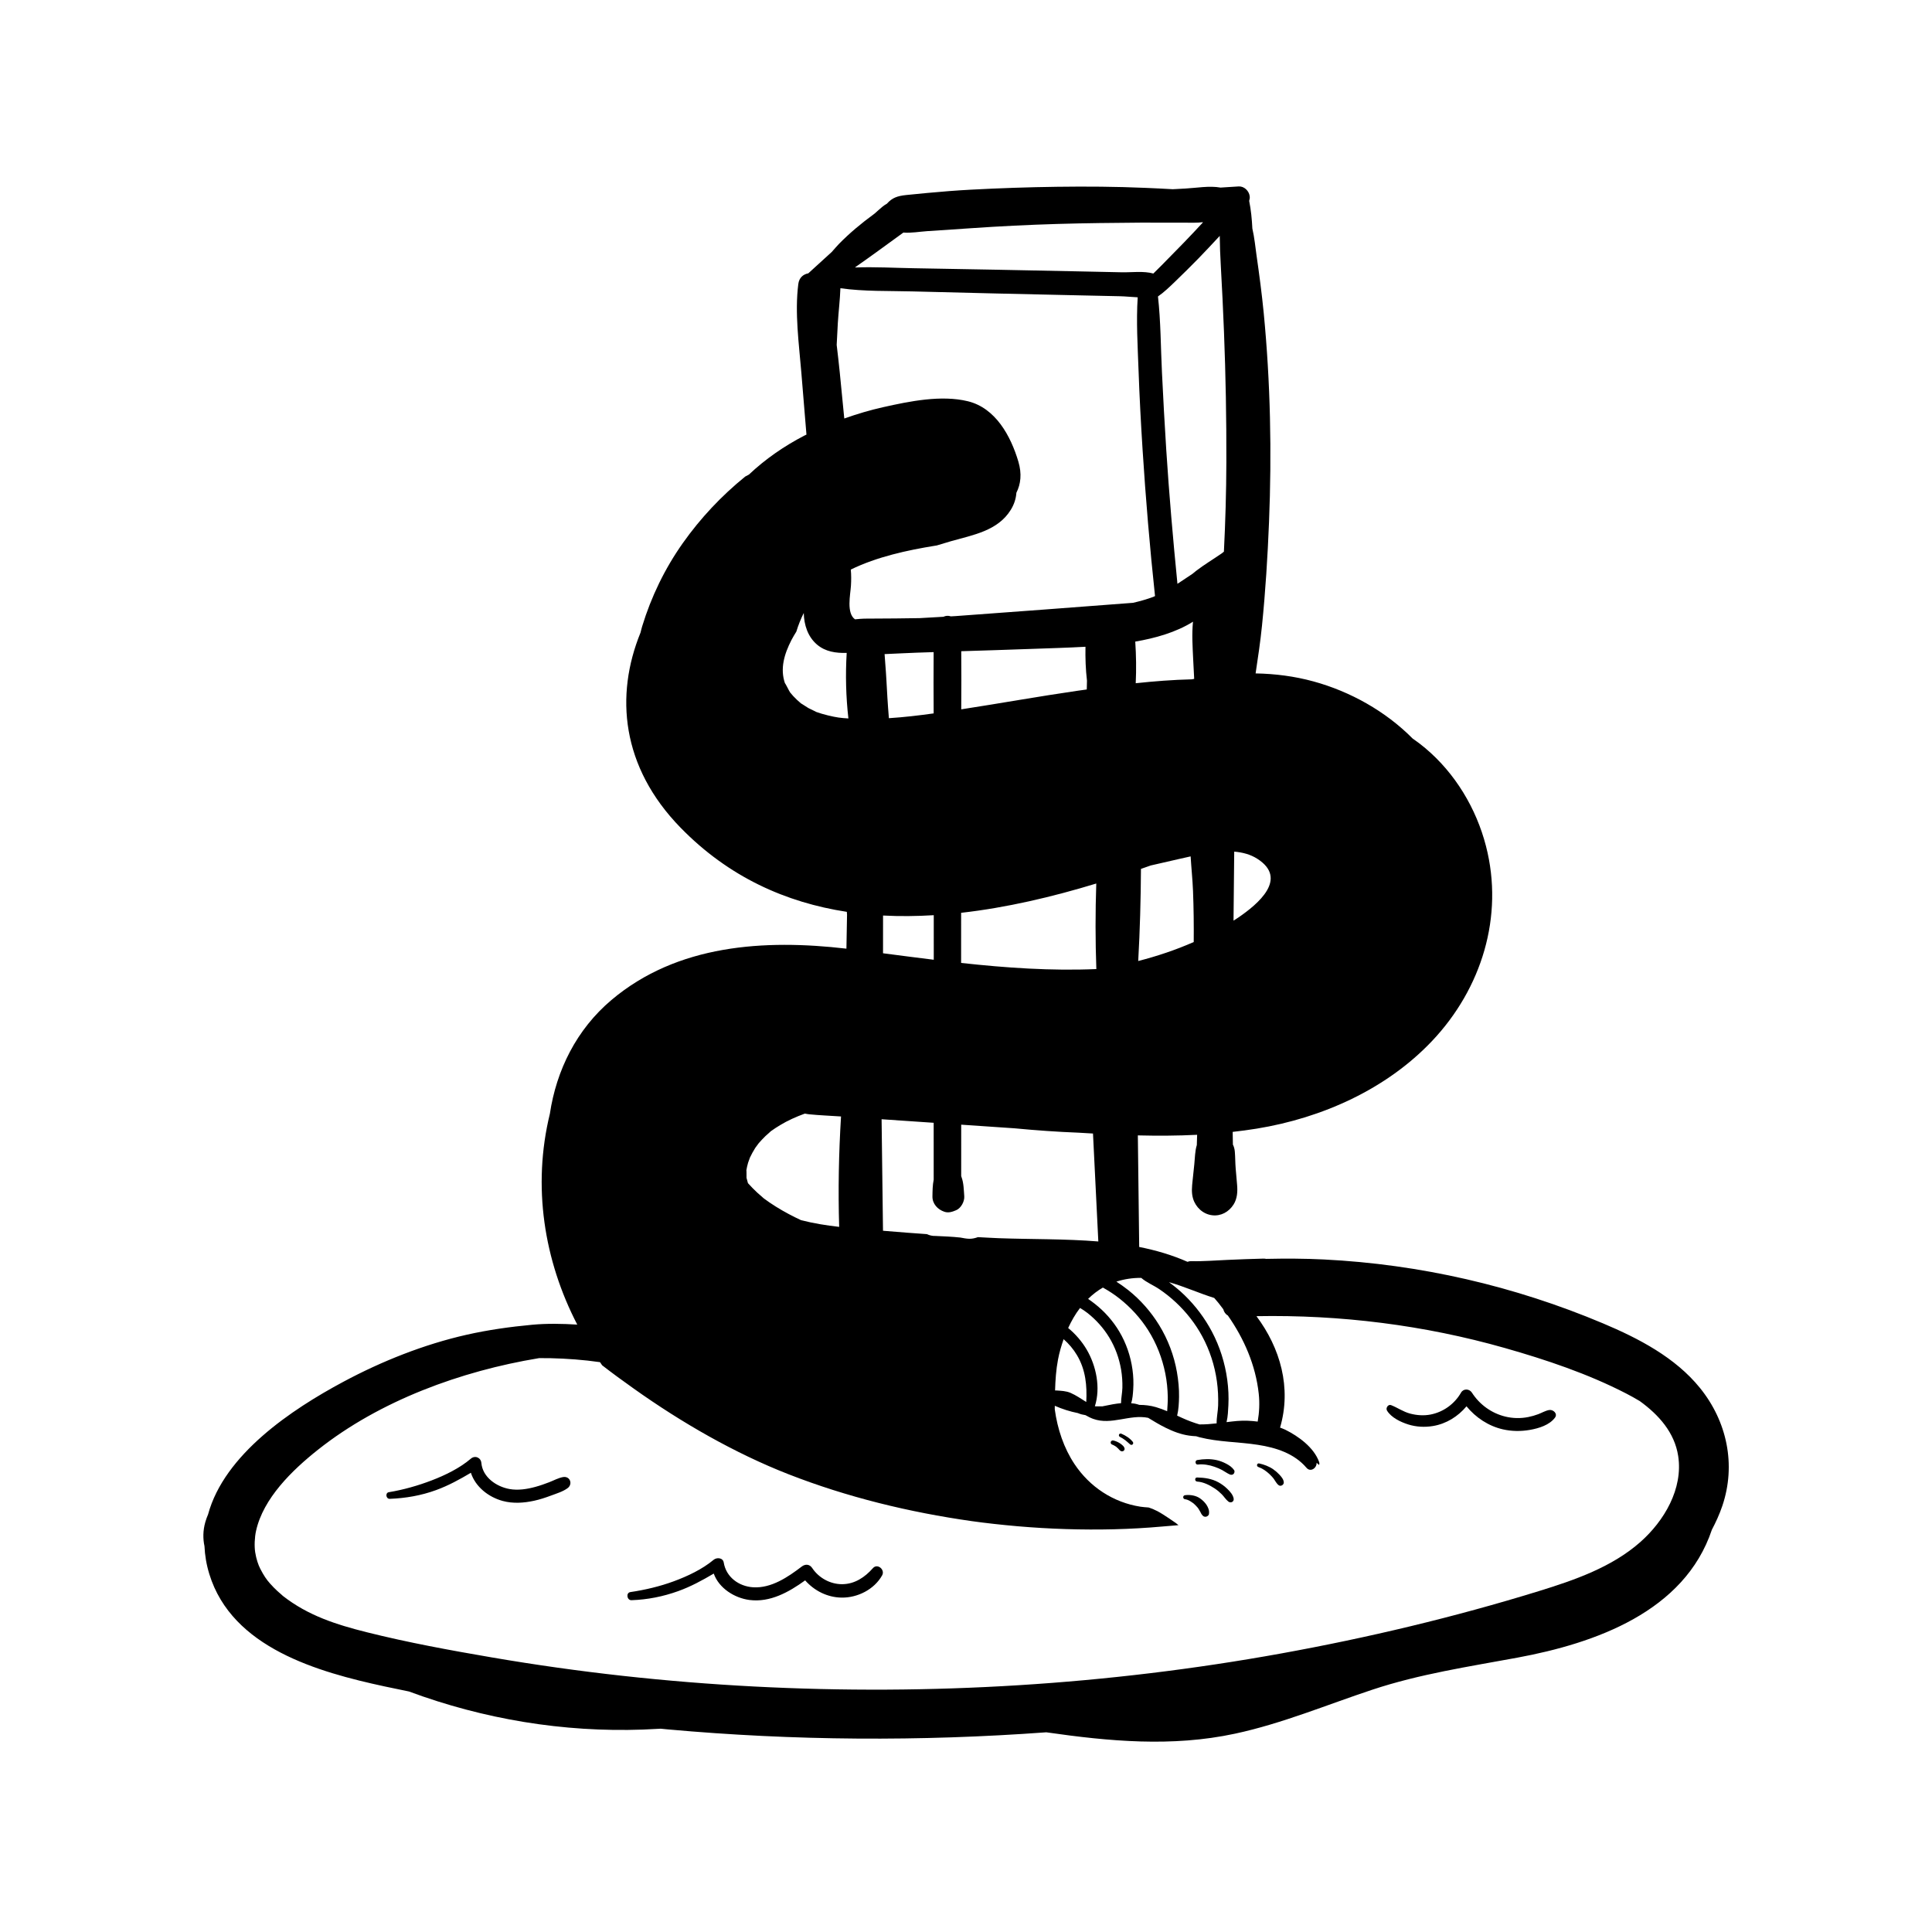 <svg viewBox="0 0 228 228" fill="none" xmlns="http://www.w3.org/2000/svg"><path d="M200.616 163.793C197.699 160.191 193.377 157.945 189.183 156.178C178.693 151.758 167.601 149.201 156.226 148.633C153.959 148.52 151.69 148.514 149.421 148.563C149.318 148.542 149.211 148.53 149.099 148.532C147.682 148.559 146.265 148.629 144.849 148.684C143.44 148.739 142.009 148.872 140.6 148.83C140.43 148.825 140.277 148.855 140.141 148.91C138.311 148.102 136.399 147.543 134.439 147.157C134.386 142.768 134.333 138.379 134.28 133.991C136.614 134.047 138.946 134.037 141.276 133.92C141.263 134.324 141.252 134.728 141.239 135.132C141.018 135.829 141.021 136.654 140.944 137.384C140.877 138.026 140.809 138.668 140.742 139.31C140.666 140.035 140.582 140.742 140.798 141.458C141.108 142.479 141.974 143.282 143.042 143.414C144.086 143.544 145.024 143.021 145.577 142.145C146.013 141.453 146.062 140.633 145.994 139.842C145.939 139.198 145.882 138.554 145.827 137.91C145.769 137.245 145.782 136.576 145.725 135.912C145.699 135.611 145.628 135.331 145.497 135.076L145.471 133.577C146.415 133.47 147.358 133.348 148.301 133.194C155.995 131.942 163.613 128.555 169.025 122.824C174.836 116.671 177.504 108.157 175.365 99.853C174.218 95.399 171.723 91.244 168.187 88.279C167.709 87.879 167.215 87.504 166.706 87.154C163.508 83.925 159.338 81.604 155.013 80.418C152.759 79.8 150.473 79.513 148.177 79.471C148.461 77.593 148.741 75.71 148.932 73.821C149.343 69.768 149.596 65.693 149.76 61.623C150.094 53.384 149.93 45.157 149.136 36.948C148.913 34.647 148.605 32.357 148.277 30.069C148.153 29.197 148.044 28.052 147.794 26.966C147.739 25.86 147.634 24.766 147.418 23.711C147.474 23.527 147.506 23.336 147.48 23.148C147.396 22.528 146.835 21.963 146.173 22.002C145.462 22.044 144.751 22.086 144.04 22.137C142.718 21.899 141.213 22.179 139.894 22.25C139.399 22.277 138.903 22.303 138.408 22.33C137.32 22.266 136.231 22.215 135.144 22.169C131.676 22.021 128.211 21.995 124.74 22.043C121.356 22.089 117.973 22.203 114.593 22.383C112.86 22.475 111.133 22.613 109.405 22.774C108.582 22.851 107.758 22.927 106.937 23.016C105.893 23.129 105.283 23.339 104.664 24.04C104.495 24.133 104.326 24.241 104.154 24.383C103.84 24.64 103.539 24.916 103.236 25.187C103.214 25.203 103.194 25.221 103.172 25.236C103.171 25.235 103.171 25.234 103.17 25.233C103.157 25.245 103.144 25.256 103.131 25.268C101.668 26.337 100.273 27.493 99.004 28.789C98.709 29.09 98.444 29.417 98.162 29.73C97.237 30.572 96.311 31.413 95.388 32.258C94.801 32.365 94.307 32.758 94.21 33.518C93.777 36.921 94.287 40.56 94.568 43.966C94.711 45.697 94.854 47.428 94.996 49.16C95.055 49.869 95.114 50.578 95.172 51.288C95.097 51.324 95.019 51.357 94.945 51.396C92.549 52.638 90.328 54.167 88.382 56.006C88.235 56.084 88.089 56.166 87.942 56.242C85.149 58.507 82.665 61.146 80.581 64.094C78.456 67.1 76.852 70.415 75.778 73.935C75.706 74.172 75.652 74.415 75.589 74.656C72.574 82.053 73.304 90.487 80.311 97.673C86.014 103.52 92.756 106.508 99.936 107.609C99.945 107.725 99.952 107.842 99.961 107.958C99.937 109.29 99.913 110.622 99.889 111.954C90.217 110.83 79.93 111.454 72.16 118.01C68.028 121.496 65.659 126.311 64.891 131.44C62.804 139.992 64.195 148.744 68.124 156.319C66.351 156.212 64.571 156.174 62.809 156.337C60.221 156.577 57.613 156.943 55.077 157.515C50.035 158.654 45.072 160.63 40.522 163.066C34.398 166.345 26.478 171.637 24.554 178.719C24.427 179.019 24.315 179.323 24.227 179.635C23.944 180.637 23.942 181.58 24.132 182.473C24.178 183.541 24.357 184.639 24.707 185.774C27.391 194.476 37.51 197.316 45.399 199.021C46.352 199.227 47.308 199.42 48.263 199.616C57.074 202.885 66.475 204.45 75.882 204.111C76.581 204.086 77.279 204.051 77.976 204.009C78.261 204.036 78.545 204.067 78.829 204.092C93.679 205.432 108.617 205.523 123.474 204.433C130.879 205.499 138.302 206.192 145.739 204.597C151.308 203.403 156.577 201.186 161.967 199.401C167.561 197.548 173.29 196.692 179.065 195.624C188.265 193.922 198.789 190.199 202.023 180.526C202.49 179.641 202.917 178.716 203.258 177.709C204.899 172.849 203.809 167.735 200.616 163.793ZM145.653 100.503C146.636 100.584 147.566 100.831 148.363 101.337C152.047 103.677 148.516 106.661 146.101 108.305C145.927 108.423 145.747 108.531 145.571 108.645C145.598 105.931 145.626 103.217 145.653 100.503ZM143.295 153.176C143.468 153.371 143.636 153.569 143.799 153.769C143.995 154.01 144.178 154.261 144.365 154.509C144.44 154.816 144.619 155.086 144.902 155.245C146.822 157.992 148.184 161.116 148.547 164.476C148.668 165.59 148.61 166.692 148.423 167.765C147.626 167.661 146.817 167.626 145.996 167.693C145.581 167.728 145.164 167.778 144.747 167.83C144.91 167.18 144.933 166.431 144.964 165.853C145.017 164.841 144.966 163.833 144.831 162.829C144.563 160.844 143.954 158.912 143.016 157.14C142.177 155.556 141.079 154.096 139.792 152.849C139.217 152.292 138.596 151.782 137.95 151.31C139.762 151.821 141.494 152.614 143.295 153.176ZM134.687 150.806C134.693 150.812 134.694 150.818 134.7 150.823C135.317 151.354 136.13 151.677 136.808 152.135C137.507 152.608 138.166 153.133 138.782 153.71C140.013 154.863 141.064 156.201 141.868 157.685C142.76 159.33 143.347 161.141 143.606 162.994C143.739 163.94 143.784 164.906 143.755 165.861C143.735 166.526 143.567 167.279 143.577 167.975C142.901 168.053 142.225 168.107 141.553 168.099C140.865 167.896 140.194 167.646 139.531 167.344C139.326 167.251 139.122 167.156 138.918 167.062C139.093 166.341 139.13 165.547 139.142 164.854C139.158 163.874 139.06 162.891 138.893 161.926C138.553 159.965 137.828 158.053 136.783 156.359C135.817 154.793 134.584 153.392 133.145 152.246C132.696 151.888 132.225 151.56 131.745 151.248C132.677 150.948 133.662 150.797 134.687 150.806ZM133.645 161.613C133.427 160.038 132.903 158.502 132.088 157.135C131.337 155.874 130.349 154.765 129.195 153.861C128.944 153.665 128.681 153.471 128.41 153.286C128.952 152.754 129.534 152.305 130.156 151.949C130.843 152.333 131.508 152.764 132.125 153.253C133.441 154.296 134.601 155.561 135.498 156.981C136.484 158.541 137.154 160.267 137.519 162.075C137.705 162.994 137.793 163.926 137.813 164.862C137.825 165.412 137.771 165.978 137.74 166.54C137.308 166.36 136.872 166.192 136.422 166.061C135.77 165.871 135.118 165.795 134.462 165.794C134.285 165.739 134.108 165.684 133.923 165.649C133.78 165.622 133.639 165.62 133.497 165.605C133.656 165.084 133.698 164.495 133.733 163.99C133.787 163.195 133.755 162.401 133.645 161.613ZM128.244 159.269C127.685 158.316 126.932 157.442 126.057 156.721C126.444 155.888 126.894 155.086 127.458 154.356C127.764 154.539 128.065 154.735 128.351 154.961C129.353 155.754 130.227 156.727 130.892 157.818C131.607 158.992 132.078 160.293 132.307 161.647C132.425 162.353 132.472 163.072 132.455 163.787C132.44 164.372 132.3 164.998 132.297 165.592C131.65 165.649 131.007 165.776 130.357 165.913C130.278 165.93 130.194 165.947 130.112 165.963C129.81 165.973 129.508 165.971 129.207 165.961C129.904 163.778 129.374 161.197 128.244 159.269ZM110.183 84.19C108.45 84.433 106.682 84.641 104.9 84.755C104.835 83.941 104.771 83.13 104.724 82.327C104.646 81.009 104.588 79.689 104.478 78.374C104.446 77.992 104.422 77.594 104.392 77.192C105.657 77.146 106.924 77.064 108.172 77.024C108.842 77.003 109.511 76.979 110.181 76.958C110.157 79.368 110.173 81.78 110.183 84.19ZM104.211 108.044C106.186 108.15 108.185 108.126 110.195 108.004C110.196 109.757 110.196 111.51 110.196 113.263C108.204 113.019 106.209 112.758 104.208 112.497C104.209 111.012 104.21 109.528 104.211 108.044ZM106.342 132.241C107.623 132.328 108.904 132.416 110.185 132.503C110.186 134.741 110.186 136.978 110.187 139.216C110.055 139.866 110.05 140.53 110.04 141.196C110.026 142.071 110.663 142.739 111.446 143.002C111.944 143.17 112.396 143.006 112.849 142.815C113.416 142.576 113.842 141.771 113.795 141.173C113.738 140.44 113.733 139.644 113.485 138.95C113.466 138.898 113.45 138.845 113.433 138.792C113.434 136.77 113.434 134.748 113.434 132.725C115.534 132.869 117.633 133.012 119.733 133.155C122.243 133.393 124.755 133.574 127.268 133.67C127.841 133.706 128.414 133.738 128.987 133.77C129.197 138.016 129.406 142.262 129.616 146.508C125.68 146.188 121.671 146.261 117.844 146.122C117.031 146.093 116.219 146.036 115.407 145.998C115.084 146.117 114.745 146.197 114.392 146.191C114.046 146.185 113.683 146.111 113.326 146.045C112.354 145.94 111.374 145.902 110.398 145.857C110.038 145.872 109.691 145.788 109.369 145.642C107.81 145.53 106.25 145.42 104.693 145.284C104.528 145.269 104.368 145.257 104.205 145.243C104.15 140.857 104.094 136.47 104.039 132.084L106.342 132.241ZM129.374 104.266C129.261 107.63 129.26 110.997 129.382 114.362C124.026 114.59 118.728 114.219 113.423 113.638C113.424 111.667 113.424 109.696 113.425 107.724C118.777 107.119 124.166 105.852 129.374 104.266ZM113.438 83.71C113.45 81.424 113.463 79.136 113.439 76.851C116.149 76.766 118.859 76.685 121.569 76.584C123.743 76.503 125.924 76.45 128.099 76.326C128.075 77.665 128.119 79 128.277 80.329C128.261 80.674 128.253 81.02 128.252 81.366C127.894 81.417 127.529 81.465 127.173 81.517C122.602 82.178 118.057 83.001 113.492 83.702C113.474 83.705 113.456 83.708 113.438 83.71ZM124.858 160.443C125.014 159.625 125.246 158.825 125.521 158.04C126.13 158.577 126.665 159.199 127.096 159.925C128.128 161.662 128.293 163.526 128.193 165.452C127.587 165.077 126.997 164.664 126.349 164.381C125.807 164.145 125.237 164.134 124.655 164.092C124.606 164.088 124.559 164.094 124.511 164.094C124.547 162.872 124.628 161.654 124.858 160.443ZM134.324 113.412C134.528 109.791 134.626 106.167 134.647 102.541C135.032 102.407 135.418 102.274 135.799 102.137C136.919 101.875 138.041 101.615 139.165 101.366C139.586 101.273 140.038 101.169 140.509 101.065C140.591 102.436 140.739 103.812 140.791 105.161C140.869 107.166 140.892 109.167 140.874 111.171C138.764 112.1 136.564 112.837 134.324 113.412ZM140.646 80.169C138.435 80.221 136.221 80.395 134.029 80.629C134.108 78.993 134.083 77.354 133.975 75.717C136.285 75.321 138.768 74.64 140.788 73.368C140.64 74.834 140.74 76.307 140.808 77.782C140.844 78.56 140.889 79.337 140.929 80.115C140.835 80.135 140.74 80.149 140.646 80.169ZM143.945 27.837C143.956 29.017 144.004 30.195 144.071 31.373C144.219 33.971 144.344 36.572 144.446 39.172C144.647 44.302 144.741 49.434 144.725 54.567C144.713 58.081 144.613 61.594 144.436 65.103C144.35 65.172 144.268 65.247 144.176 65.31C143.167 66.007 142.123 66.627 141.147 67.375C141.004 67.484 140.871 67.603 140.731 67.716C140.135 68.104 139.548 68.506 138.953 68.898C138.43 63.628 137.971 58.352 137.631 53.066C137.434 50.025 137.274 46.981 137.125 43.936C136.978 40.963 136.987 37.948 136.655 34.986C137.384 34.483 138.041 33.842 138.663 33.243C139.587 32.354 140.499 31.454 141.396 30.537C142.261 29.652 143.101 28.742 143.945 27.837ZM101.003 31.48C101.815 30.916 102.62 30.342 103.409 29.771C104.287 29.136 105.164 28.498 106.04 27.86C106.23 27.721 106.421 27.584 106.611 27.445C107.517 27.52 108.485 27.343 109.432 27.277C111.161 27.157 112.891 27.049 114.621 26.93C117.999 26.697 121.382 26.53 124.767 26.429C128.068 26.331 131.372 26.298 134.674 26.273C136.407 26.261 138.14 26.294 139.873 26.28C140.536 26.275 141.262 26.313 141.933 26.222C141.941 26.232 141.948 26.243 141.956 26.253C141.204 27.058 140.457 27.869 139.686 28.657C138.815 29.549 137.942 30.441 137.066 31.33C136.766 31.635 136.435 31.951 136.109 32.28C134.961 31.957 133.517 32.158 132.404 32.134C130.754 32.097 129.104 32.062 127.454 32.029L117.554 31.829C114.336 31.764 111.119 31.707 107.901 31.656C105.6 31.62 103.236 31.476 100.907 31.567C100.939 31.538 100.971 31.509 101.003 31.48ZM98.873 38.143C98.954 36.787 99.131 35.39 99.178 34.014C101.967 34.412 104.875 34.315 107.671 34.39C110.971 34.479 114.27 34.561 117.571 34.635C120.788 34.707 124.006 34.78 127.224 34.852C128.873 34.889 130.523 34.925 132.173 34.959C132.805 34.972 133.535 35.052 134.263 35.086C134.079 37.946 134.261 40.849 134.363 43.706C134.474 46.834 134.641 49.959 134.84 53.083C135.207 58.846 135.692 64.603 136.307 70.344C136.231 70.375 136.161 70.417 136.084 70.446C135.31 70.734 134.513 70.955 133.708 71.14C126.727 71.675 119.745 72.201 112.761 72.707C112.575 72.717 112.39 72.728 112.205 72.738C111.92 72.634 111.61 72.656 111.335 72.787C110.402 72.84 109.469 72.893 108.536 72.946C107.592 72.96 106.649 72.975 105.706 72.984C104.468 72.995 103.231 73.003 101.994 73.007C101.712 73.008 101.321 73.05 100.901 73.088C99.864 72.357 100.359 70.161 100.422 69.128C100.461 68.482 100.464 67.839 100.404 67.216C103.5 65.705 107.087 64.93 110.351 64.402C110.416 64.392 110.484 64.381 110.549 64.371C111.105 64.2 111.661 64.03 112.219 63.871C114.815 63.131 117.756 62.654 119.291 60.157C119.699 59.493 119.9 58.821 119.946 58.153C120.463 57.131 120.607 55.912 120.178 54.467C119.284 51.457 117.495 48.155 114.229 47.355C111.08 46.585 107.344 47.354 104.239 48.048C102.681 48.397 101.145 48.851 99.639 49.389C99.629 49.303 99.618 49.216 99.61 49.132C99.44 47.401 99.271 45.67 99.101 43.938C98.995 42.858 98.864 41.782 98.739 40.704C98.784 39.85 98.822 38.996 98.873 38.143ZM97.711 84.427C97.231 84.312 96.757 84.172 96.292 84.006C96.368 84.014 95.561 83.651 95.395 83.557C95.216 83.456 94.53 82.989 94.549 83.029C94.219 82.757 93.905 82.461 93.614 82.148C93.487 82.011 93.364 81.865 93.246 81.719C93.216 81.669 93.159 81.576 93.108 81.484C93.045 81.37 92.642 80.571 92.635 80.634C92.045 78.927 92.538 77.212 93.403 75.528C93.579 75.184 93.781 74.864 93.978 74.539C94.207 73.777 94.506 73.035 94.855 72.337C94.882 73.737 95.325 75.138 96.42 76.07C97.421 76.92 98.66 77.083 99.921 77.053C99.764 79.635 99.832 82.215 100.121 84.785C99.178 84.732 98.719 84.669 97.711 84.427ZM88.28 137.227C88.316 137.1 88.47 136.712 88.498 136.619C88.69 136.224 88.894 135.835 89.131 135.466C89.198 135.362 89.5 134.976 89.535 134.918C89.792 134.625 90.054 134.337 90.336 134.067C90.441 133.967 90.979 133.509 90.972 133.495C91.319 133.243 91.687 133.009 92.052 132.787C92.962 132.233 93.951 131.794 94.979 131.419C95.149 131.443 95.307 131.482 95.484 131.5C96.713 131.623 97.955 131.668 99.186 131.753L99.252 131.757C98.984 136.096 98.901 140.442 99.032 144.786C97.529 144.615 96.052 144.384 94.542 143.998C94.046 143.769 93.556 143.527 93.075 143.269C92.046 142.719 91.044 142.104 90.109 141.405C89.719 141.113 90.097 141.385 90.162 141.44C89.899 141.219 89.639 140.997 89.386 140.765C88.994 140.405 88.625 140.02 88.267 139.625C88.215 139.441 88.163 139.258 88.118 139.072C88.11 139.039 88.106 139.027 88.1 139.004C88.099 138.984 88.1 138.977 88.098 138.951C88.091 138.803 88.11 138.068 88.078 138.126C88.126 137.823 88.197 137.52 88.28 137.227ZM193.58 181.98C190.224 184.948 185.796 186.477 181.587 187.775C171.614 190.849 161.428 193.276 151.16 195.135C130.695 198.839 109.787 200.11 89.02 199.03C78.641 198.49 68.301 197.355 58.058 195.599C53.119 194.753 48.158 193.844 43.295 192.627C39.688 191.724 36.361 190.665 33.391 188.344C33.398 188.336 32.792 187.815 32.738 187.765C32.437 187.485 32.147 187.191 31.874 186.884C31.45 186.408 31.139 185.956 30.708 185.119C30.486 184.687 30.242 183.995 30.115 183.182C30.005 182.479 30.043 181.444 30.218 180.658C31.072 176.813 34.466 173.513 37.524 171.087C44.847 165.279 54.415 161.8 63.557 160.287C63.581 160.283 63.605 160.279 63.63 160.275C64.066 160.272 64.503 160.271 64.941 160.282C66.908 160.33 68.863 160.471 70.81 160.753C70.894 160.874 70.972 160.998 71.057 161.118C72.274 162.065 73.525 162.972 74.78 163.864C80.454 167.902 86.721 171.5 93.034 173.971C99.967 176.684 107.301 178.464 114.665 179.51C116.27 179.738 118.284 179.959 120.076 180.115C121.979 180.279 123.886 180.392 125.795 180.451C129.58 180.569 133.379 180.49 137.151 180.15C137.792 180.092 138.434 180.041 139.076 179.989C139.004 179.931 138.932 179.872 138.861 179.814C138.809 179.773 138.78 179.749 138.751 179.725C138.722 179.706 138.69 179.685 138.635 179.648C138.411 179.497 138.193 179.338 137.968 179.19C137.513 178.892 137.059 178.584 136.579 178.329C136.572 178.325 136.048 178.089 136.115 178.106C135.958 178.046 135.8 177.989 135.643 177.933C135.609 177.921 135.574 177.913 135.541 177.901C135.223 177.877 134.906 177.859 134.585 177.809C131.375 177.308 128.601 175.476 126.807 172.782C125.549 170.892 124.795 168.653 124.475 166.311C124.476 166.174 124.478 166.038 124.479 165.901C125.354 166.285 126.278 166.579 127.203 166.762C127.498 166.892 127.798 166.961 128.1 167.006C128.402 167.18 128.705 167.334 129.011 167.445C131.172 168.223 133.316 166.877 135.496 167.321C136.172 167.733 136.845 168.142 137.561 168.494C138.444 168.928 139.357 169.282 140.335 169.419C140.611 169.458 140.887 169.482 141.163 169.495C141.294 169.534 141.424 169.579 141.557 169.613C143.819 170.187 146.168 170.152 148.463 170.51C150.593 170.842 152.74 171.525 154.18 173.216C154.667 173.788 155.413 173.232 155.372 172.627C155.458 172.707 155.556 172.777 155.639 172.86C155.648 172.869 155.658 172.881 155.668 172.89C155.71 172.787 155.72 172.667 155.672 172.531C155.069 170.828 153.237 169.493 151.675 168.722C151.475 168.624 151.268 168.558 151.064 168.474C152.44 163.779 151.089 159.081 148.276 155.324C158.178 155.143 168.065 156.372 177.602 159.085C182.466 160.469 187.387 162.12 191.891 164.441C192.44 164.723 192.985 165.027 193.52 165.35C195.746 166.963 197.618 169.046 198.046 171.821C198.642 175.687 196.405 179.481 193.58 181.98Z" fill="black"/><path d="M144.856 175.724C144.537 175.408 144.175 175.141 143.781 174.926C142.999 174.5 142.157 174.382 141.279 174.361C140.965 174.354 140.973 174.826 141.282 174.845C142.025 174.891 142.744 175.259 143.357 175.662C143.655 175.858 143.933 176.092 144.184 176.345C144.455 176.62 144.657 176.96 144.959 177.199C145.25 177.429 145.659 177.227 145.586 176.839C145.501 176.395 145.17 176.034 144.856 175.724Z" fill="black"/><path d="M145.638 173.489C145.402 173.148 145.075 172.927 144.711 172.736C144.359 172.552 143.971 172.397 143.584 172.312C142.811 172.144 142.057 172.173 141.283 172.305C140.985 172.356 141.05 172.868 141.354 172.834C142.023 172.76 142.713 172.881 143.345 173.103C143.654 173.212 143.95 173.336 144.238 173.492C144.538 173.656 144.81 173.864 145.124 174.001C145.278 174.068 145.449 174.068 145.576 173.943C145.687 173.833 145.732 173.624 145.638 173.489Z" fill="black"/><path d="M150.969 174.009C150.755 173.781 150.515 173.575 150.26 173.396C149.772 173.053 149.182 172.834 148.603 172.706C148.331 172.646 148.237 173.031 148.496 173.122C149.01 173.303 149.432 173.607 149.818 173.968C149.917 174.062 150.014 174.158 150.105 174.259C150.148 174.308 150.191 174.357 150.232 174.407C150.257 174.438 150.281 174.468 150.306 174.499C150.27 174.453 150.307 174.502 150.323 174.523C150.511 174.781 150.65 175.098 150.917 175.283C151.159 175.449 151.517 175.224 151.503 174.942C151.485 174.579 151.208 174.263 150.969 174.009Z" fill="black"/><path d="M142.621 178.077C142.56 177.905 142.489 177.746 142.386 177.596C142.181 177.294 141.942 177.058 141.646 176.845C141.143 176.482 140.473 176.38 139.868 176.448C139.749 176.461 139.647 176.531 139.634 176.658C139.622 176.767 139.689 176.9 139.809 176.919C140.078 176.961 140.24 177.025 140.472 177.165C140.589 177.234 140.698 177.311 140.808 177.389C140.813 177.393 140.811 177.391 140.814 177.393C140.817 177.396 140.815 177.394 140.82 177.398C140.841 177.416 140.862 177.434 140.883 177.452C140.934 177.496 140.981 177.542 141.03 177.588C141.125 177.677 141.215 177.769 141.298 177.869C141.32 177.896 141.34 177.923 141.361 177.949C141.368 177.958 141.375 177.967 141.382 177.976C141.391 177.987 141.39 177.985 141.393 177.989C141.423 178.031 141.464 178.095 141.468 178.101C141.538 178.209 141.6 178.323 141.661 178.436C141.693 178.495 141.72 178.557 141.752 178.615C141.765 178.639 141.78 178.663 141.794 178.686C141.813 178.717 141.946 178.89 141.863 178.779C141.973 178.926 142.11 179.02 142.304 178.994C142.461 178.973 142.649 178.844 142.672 178.672C142.699 178.463 142.693 178.278 142.621 178.077Z" fill="black"/><path d="M133.672 170.142C133.331 169.718 132.843 169.413 132.347 169.201C132.249 169.159 132.123 169.17 132.068 169.276C132.019 169.37 132.041 169.504 132.143 169.556C132.375 169.673 132.596 169.81 132.802 169.968C132.783 169.953 132.789 169.958 132.804 169.97C132.815 169.979 132.826 169.988 132.838 169.997C132.863 170.017 132.888 170.038 132.912 170.059C132.962 170.101 133.01 170.144 133.06 170.185C133.163 170.27 133.261 170.361 133.36 170.45C133.444 170.527 133.587 170.543 133.67 170.452C133.758 170.358 133.749 170.238 133.672 170.142Z" fill="black"/><path d="M132.677 170.83C132.621 170.701 132.523 170.603 132.416 170.515C132.31 170.427 132.199 170.345 132.081 170.275C131.867 170.148 131.629 170.052 131.387 169.996C131.258 169.966 131.109 170.041 131.08 170.177C131.049 170.321 131.127 170.435 131.26 170.484C131.274 170.489 131.287 170.494 131.301 170.499C131.317 170.505 131.355 170.526 131.294 170.495C131.317 170.507 131.341 170.516 131.365 170.527C131.415 170.55 131.464 170.575 131.511 170.602C131.559 170.628 131.606 170.657 131.652 170.688C131.674 170.702 131.696 170.717 131.717 170.732C131.725 170.738 131.734 170.744 131.742 170.751C131.824 170.817 131.902 170.887 131.974 170.964C132.012 171.004 132.046 171.047 132.082 171.089C132.135 171.148 132.202 171.193 132.265 171.24C132.316 171.279 132.396 171.284 132.456 171.276C132.518 171.267 132.583 171.241 132.627 171.194C132.664 171.154 132.691 171.107 132.707 171.055C132.732 170.977 132.708 170.901 132.677 170.83Z" fill="black"/><path d="M66.443 174.313C65.888 174.412 65.352 174.712 64.826 174.916C64.289 175.124 63.744 175.316 63.187 175.468C62.208 175.735 61.152 175.904 60.141 175.726C58.589 175.452 56.956 174.334 56.808 172.65C56.751 172.012 56.062 171.719 55.571 172.137C54.252 173.263 52.538 174.096 50.928 174.711C49.298 175.334 47.609 175.812 45.887 176.098C45.439 176.172 45.546 176.897 45.993 176.881C47.86 176.813 49.698 176.494 51.456 175.853C52.925 175.317 54.247 174.589 55.57 173.805C56.105 175.457 57.635 176.671 59.322 177.13C60.532 177.459 61.822 177.373 63.036 177.106C63.71 176.958 64.368 176.743 65.013 176.501C65.657 176.259 66.428 176.032 66.982 175.622C67.63 175.142 67.272 174.166 66.443 174.313Z" fill="black"/><path d="M103.014 185.062C102.068 186.136 100.866 186.944 99.389 186.954C97.977 186.963 96.624 186.212 95.845 185.041C95.538 184.579 95.032 184.553 94.615 184.872C92.997 186.11 91.015 187.456 88.876 187.319C87.176 187.21 85.688 186.107 85.41 184.397C85.316 183.82 84.59 183.768 84.221 184.074C82.872 185.197 81.144 186.011 79.507 186.614C77.863 187.219 76.127 187.629 74.395 187.885C73.844 187.966 73.978 188.862 74.524 188.843C76.422 188.778 78.254 188.414 80.041 187.771C81.535 187.233 82.884 186.496 84.232 185.701C84.838 187.422 86.673 188.588 88.452 188.818C90.881 189.131 93.1 187.889 95.017 186.503C96.1 187.731 97.635 188.509 99.304 188.537C101.198 188.57 103.174 187.576 104.106 185.905C104.476 185.242 103.549 184.455 103.014 185.062Z" fill="black"/><path d="M182.825 166.399C182.363 166.48 181.961 166.731 181.525 166.894C181.147 167.036 180.754 167.147 180.359 167.227C179.467 167.408 178.528 167.389 177.644 167.174C176.015 166.776 174.605 165.756 173.702 164.346C173.405 163.882 172.713 163.842 172.423 164.344C171.652 165.679 170.358 166.627 168.84 166.93C168.038 167.089 167.197 167.029 166.41 166.821C165.59 166.604 164.943 166.129 164.174 165.826C163.815 165.684 163.503 166.167 163.684 166.467C164.182 167.291 165.295 167.82 166.182 168.101C167.124 168.399 168.136 168.45 169.109 168.289C170.67 168.032 172.063 167.165 173.065 165.961C174.159 167.294 175.657 168.29 177.351 168.679C178.406 168.92 179.494 168.93 180.557 168.743C181.597 168.561 182.865 168.176 183.511 167.292C183.855 166.821 183.285 166.319 182.825 166.399Z" fill="black"/></svg>